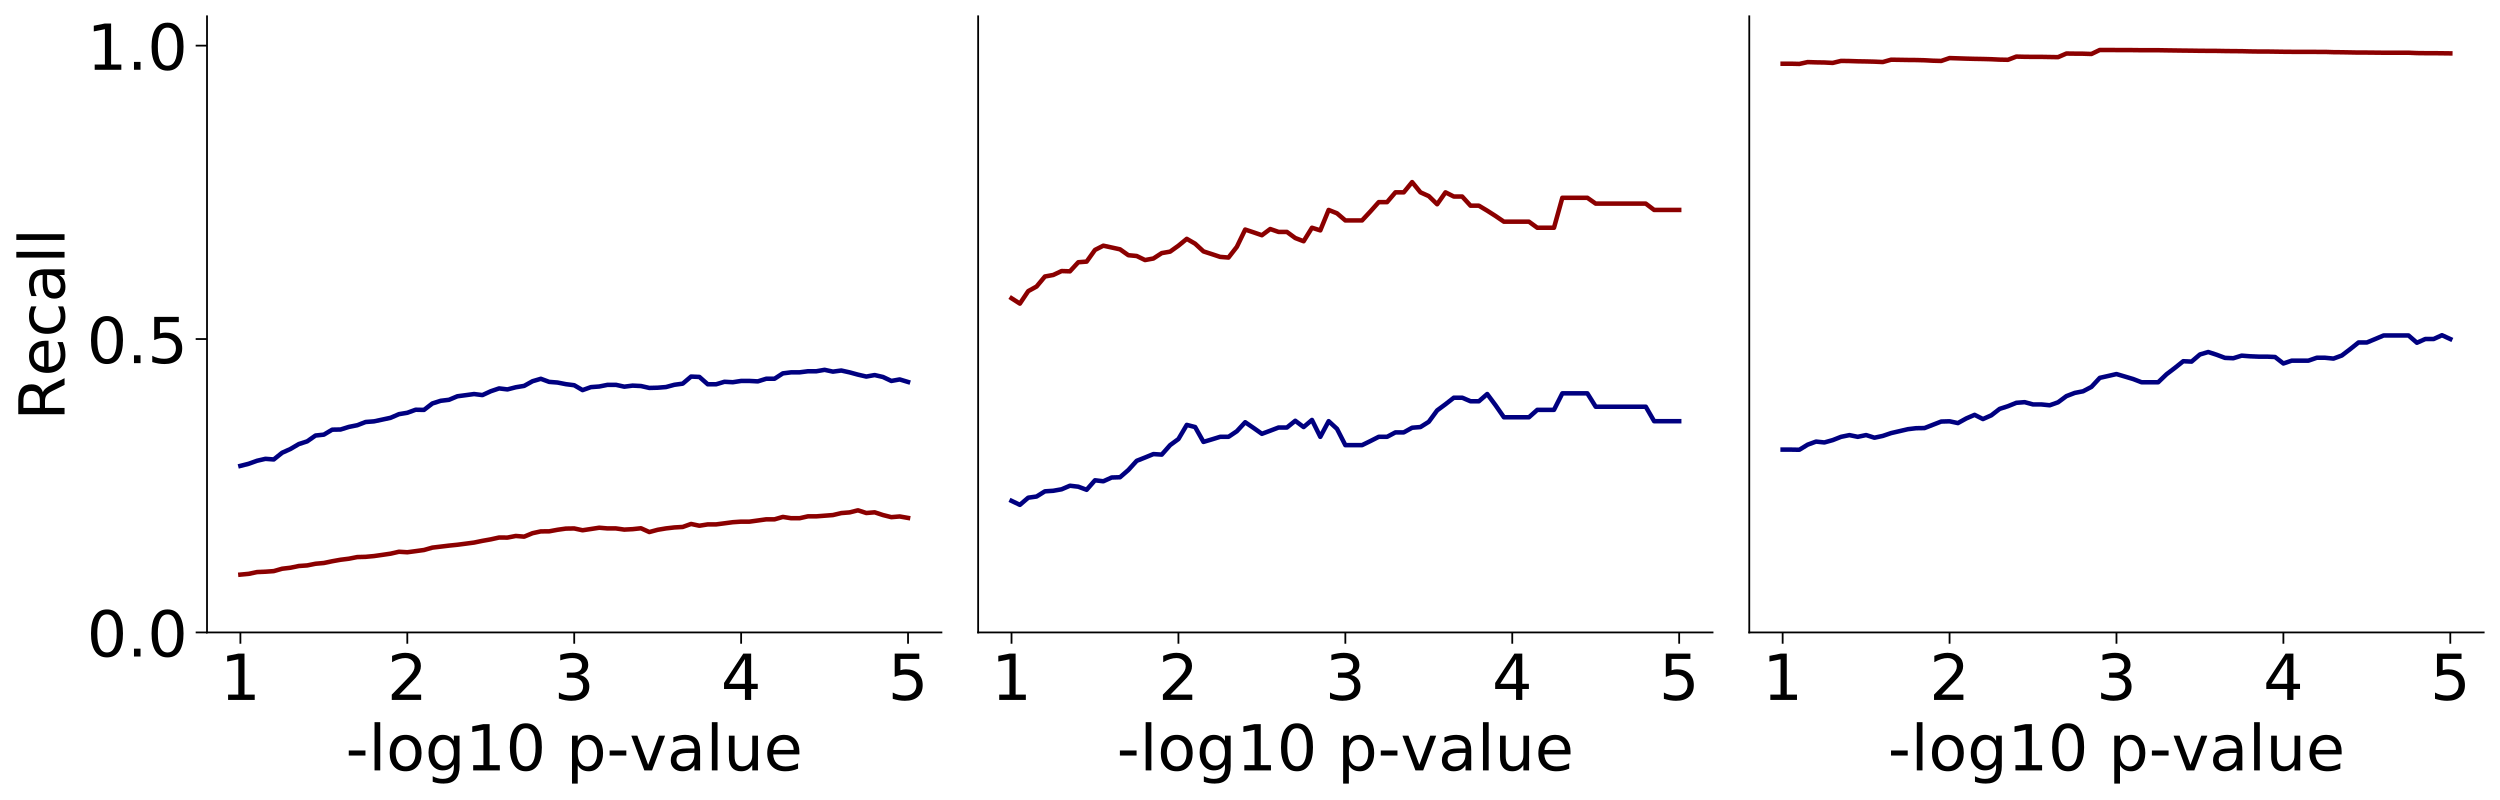 <?xml version="1.0" encoding="utf-8" standalone="no"?>
<!DOCTYPE svg PUBLIC "-//W3C//DTD SVG 1.1//EN"
  "http://www.w3.org/Graphics/SVG/1.1/DTD/svg11.dtd">
<!-- Created with matplotlib (https://matplotlib.org/) -->
<svg height="352.897pt" version="1.1" viewBox="0 0 1102.928 352.897" width="1102.928pt" xmlns="http://www.w3.org/2000/svg" xmlns:xlink="http://www.w3.org/1999/xlink">
 <defs>
  <style type="text/css">
*{stroke-linecap:butt;stroke-linejoin:round;}
  </style>
 </defs>
 <g id="figure_1">
  <g id="patch_1">
   <path d="M 0 352.897 
L 1102.928 352.897 
L 1102.928 0 
L 0 0 
z
" style="fill:none;"/>
  </g>
  <g id="axes_1">
   <g id="patch_2">
    <path d="M 91.328 279 
L 415.327 279 
L 415.327 7.2 
L 91.328 7.2 
z
" style="fill:none;"/>
   </g>
   <g id="matplotlib.axis_1">
    <g id="xtick_1">
     <g id="line2d_1">
      <defs>
       <path d="M 0 0 
L 0 5 
" id="mce02a18336" style="stroke:#000000;stroke-width:0.8;"/>
      </defs>
      <g>
       <use style="stroke:#000000;stroke-width:0.8;" x="106.055" xlink:href="#mce02a18336" y="279"/>
      </g>
     </g>
     <g id="text_1">
      <!-- 1 -->
      <defs>
       <path d="M 12.406 8.297 
L 28.516 8.297 
L 28.516 63.922 
L 10.984 60.406 
L 10.984 69.391 
L 28.422 72.906 
L 38.281 72.906 
L 38.281 8.297 
L 54.391 8.297 
L 54.391 0 
L 12.406 0 
z
" id="DejaVuSans-49"/>
      </defs>
      <g transform="translate(97.147 308.776)scale(0.28 -0.28)">
       <use xlink:href="#DejaVuSans-49"/>
      </g>
     </g>
    </g>
    <g id="xtick_2">
     <g id="line2d_2">
      <g>
       <use style="stroke:#000000;stroke-width:0.8;" x="179.691" xlink:href="#mce02a18336" y="279"/>
      </g>
     </g>
     <g id="text_2">
      <!-- 2 -->
      <defs>
       <path d="M 19.188 8.297 
L 53.609 8.297 
L 53.609 0 
L 7.328 0 
L 7.328 8.297 
Q 12.938 14.109 22.625 23.891 
Q 32.328 33.688 34.812 36.531 
Q 39.547 41.844 41.422 45.531 
Q 43.312 49.219 43.312 52.781 
Q 43.312 58.594 39.234 62.25 
Q 35.156 65.922 28.609 65.922 
Q 23.969 65.922 18.812 64.312 
Q 13.672 62.703 7.812 59.422 
L 7.812 69.391 
Q 13.766 71.781 18.938 73 
Q 24.125 74.219 28.422 74.219 
Q 39.75 74.219 46.484 68.547 
Q 53.219 62.891 53.219 53.422 
Q 53.219 48.922 51.531 44.891 
Q 49.859 40.875 45.406 35.406 
Q 44.188 33.984 37.641 27.219 
Q 31.109 20.453 19.188 8.297 
z
" id="DejaVuSans-50"/>
      </defs>
      <g transform="translate(170.784 308.776)scale(0.28 -0.28)">
       <use xlink:href="#DejaVuSans-50"/>
      </g>
     </g>
    </g>
    <g id="xtick_3">
     <g id="line2d_3">
      <g>
       <use style="stroke:#000000;stroke-width:0.8;" x="253.327" xlink:href="#mce02a18336" y="279"/>
      </g>
     </g>
     <g id="text_3">
      <!-- 3 -->
      <defs>
       <path d="M 40.578 39.312 
Q 47.656 37.797 51.625 33 
Q 55.609 28.219 55.609 21.188 
Q 55.609 10.406 48.188 4.484 
Q 40.766 -1.422 27.094 -1.422 
Q 22.516 -1.422 17.656 -0.516 
Q 12.797 0.391 7.625 2.203 
L 7.625 11.719 
Q 11.719 9.328 16.594 8.109 
Q 21.484 6.891 26.812 6.891 
Q 36.078 6.891 40.938 10.547 
Q 45.797 14.203 45.797 21.188 
Q 45.797 27.641 41.281 31.266 
Q 36.766 34.906 28.719 34.906 
L 20.219 34.906 
L 20.219 43.016 
L 29.109 43.016 
Q 36.375 43.016 40.234 45.922 
Q 44.094 48.828 44.094 54.297 
Q 44.094 59.906 40.109 62.906 
Q 36.141 65.922 28.719 65.922 
Q 24.656 65.922 20.016 65.031 
Q 15.375 64.156 9.812 62.312 
L 9.812 71.094 
Q 15.438 72.656 20.344 73.438 
Q 25.25 74.219 29.594 74.219 
Q 40.828 74.219 47.359 69.109 
Q 53.906 64.016 53.906 55.328 
Q 53.906 49.266 50.438 45.094 
Q 46.969 40.922 40.578 39.312 
z
" id="DejaVuSans-51"/>
      </defs>
      <g transform="translate(244.42 308.776)scale(0.28 -0.28)">
       <use xlink:href="#DejaVuSans-51"/>
      </g>
     </g>
    </g>
    <g id="xtick_4">
     <g id="line2d_4">
      <g>
       <use style="stroke:#000000;stroke-width:0.8;" x="326.964" xlink:href="#mce02a18336" y="279"/>
      </g>
     </g>
     <g id="text_4">
      <!-- 4 -->
      <defs>
       <path d="M 37.797 64.312 
L 12.891 25.391 
L 37.797 25.391 
z
M 35.203 72.906 
L 47.609 72.906 
L 47.609 25.391 
L 58.016 25.391 
L 58.016 17.188 
L 47.609 17.188 
L 47.609 0 
L 37.797 0 
L 37.797 17.188 
L 4.891 17.188 
L 4.891 26.703 
z
" id="DejaVuSans-52"/>
      </defs>
      <g transform="translate(318.056 308.776)scale(0.28 -0.28)">
       <use xlink:href="#DejaVuSans-52"/>
      </g>
     </g>
    </g>
    <g id="xtick_5">
     <g id="line2d_5">
      <g>
       <use style="stroke:#000000;stroke-width:0.8;" x="400.6" xlink:href="#mce02a18336" y="279"/>
      </g>
     </g>
     <g id="text_5">
      <!-- 5 -->
      <defs>
       <path d="M 10.797 72.906 
L 49.516 72.906 
L 49.516 64.594 
L 19.828 64.594 
L 19.828 46.734 
Q 21.969 47.469 24.109 47.828 
Q 26.266 48.188 28.422 48.188 
Q 40.625 48.188 47.75 41.5 
Q 54.891 34.812 54.891 23.391 
Q 54.891 11.625 47.562 5.094 
Q 40.234 -1.422 26.906 -1.422 
Q 22.312 -1.422 17.547 -0.641 
Q 12.797 0.141 7.719 1.703 
L 7.719 11.625 
Q 12.109 9.234 16.797 8.062 
Q 21.484 6.891 26.703 6.891 
Q 35.156 6.891 40.078 11.328 
Q 45.016 15.766 45.016 23.391 
Q 45.016 31 40.078 35.438 
Q 35.156 39.891 26.703 39.891 
Q 22.75 39.891 18.812 39.016 
Q 14.891 38.141 10.797 36.281 
z
" id="DejaVuSans-53"/>
      </defs>
      <g transform="translate(391.693 308.776)scale(0.28 -0.28)">
       <use xlink:href="#DejaVuSans-53"/>
      </g>
     </g>
    </g>
    <g id="text_6">
     <!-- -log10 p-value -->
     <defs>
      <path d="M 4.891 31.391 
L 31.203 31.391 
L 31.203 23.391 
L 4.891 23.391 
z
" id="DejaVuSans-45"/>
      <path d="M 9.422 75.984 
L 18.406 75.984 
L 18.406 0 
L 9.422 0 
z
" id="DejaVuSans-108"/>
      <path d="M 30.609 48.391 
Q 23.391 48.391 19.188 42.75 
Q 14.984 37.109 14.984 27.297 
Q 14.984 17.484 19.156 11.844 
Q 23.344 6.203 30.609 6.203 
Q 37.797 6.203 41.984 11.859 
Q 46.188 17.531 46.188 27.297 
Q 46.188 37.016 41.984 42.703 
Q 37.797 48.391 30.609 48.391 
z
M 30.609 56 
Q 42.328 56 49.016 48.375 
Q 55.719 40.766 55.719 27.297 
Q 55.719 13.875 49.016 6.219 
Q 42.328 -1.422 30.609 -1.422 
Q 18.844 -1.422 12.172 6.219 
Q 5.516 13.875 5.516 27.297 
Q 5.516 40.766 12.172 48.375 
Q 18.844 56 30.609 56 
z
" id="DejaVuSans-111"/>
      <path d="M 45.406 27.984 
Q 45.406 37.75 41.375 43.109 
Q 37.359 48.484 30.078 48.484 
Q 22.859 48.484 18.828 43.109 
Q 14.797 37.75 14.797 27.984 
Q 14.797 18.266 18.828 12.891 
Q 22.859 7.516 30.078 7.516 
Q 37.359 7.516 41.375 12.891 
Q 45.406 18.266 45.406 27.984 
z
M 54.391 6.781 
Q 54.391 -7.172 48.188 -13.984 
Q 42 -20.797 29.203 -20.797 
Q 24.469 -20.797 20.266 -20.094 
Q 16.062 -19.391 12.109 -17.922 
L 12.109 -9.188 
Q 16.062 -11.328 19.922 -12.344 
Q 23.781 -13.375 27.781 -13.375 
Q 36.625 -13.375 41.016 -8.766 
Q 45.406 -4.156 45.406 5.172 
L 45.406 9.625 
Q 42.625 4.781 38.281 2.391 
Q 33.938 0 27.875 0 
Q 17.828 0 11.672 7.656 
Q 5.516 15.328 5.516 27.984 
Q 5.516 40.672 11.672 48.328 
Q 17.828 56 27.875 56 
Q 33.938 56 38.281 53.609 
Q 42.625 51.219 45.406 46.391 
L 45.406 54.688 
L 54.391 54.688 
z
" id="DejaVuSans-103"/>
      <path d="M 31.781 66.406 
Q 24.172 66.406 20.328 58.906 
Q 16.5 51.422 16.5 36.375 
Q 16.5 21.391 20.328 13.891 
Q 24.172 6.391 31.781 6.391 
Q 39.453 6.391 43.281 13.891 
Q 47.125 21.391 47.125 36.375 
Q 47.125 51.422 43.281 58.906 
Q 39.453 66.406 31.781 66.406 
z
M 31.781 74.219 
Q 44.047 74.219 50.516 64.516 
Q 56.984 54.828 56.984 36.375 
Q 56.984 17.969 50.516 8.266 
Q 44.047 -1.422 31.781 -1.422 
Q 19.531 -1.422 13.062 8.266 
Q 6.594 17.969 6.594 36.375 
Q 6.594 54.828 13.062 64.516 
Q 19.531 74.219 31.781 74.219 
z
" id="DejaVuSans-48"/>
      <path id="DejaVuSans-32"/>
      <path d="M 18.109 8.203 
L 18.109 -20.797 
L 9.078 -20.797 
L 9.078 54.688 
L 18.109 54.688 
L 18.109 46.391 
Q 20.953 51.266 25.266 53.625 
Q 29.594 56 35.594 56 
Q 45.562 56 51.781 48.094 
Q 58.016 40.188 58.016 27.297 
Q 58.016 14.406 51.781 6.484 
Q 45.562 -1.422 35.594 -1.422 
Q 29.594 -1.422 25.266 0.953 
Q 20.953 3.328 18.109 8.203 
z
M 48.688 27.297 
Q 48.688 37.203 44.609 42.844 
Q 40.531 48.484 33.406 48.484 
Q 26.266 48.484 22.188 42.844 
Q 18.109 37.203 18.109 27.297 
Q 18.109 17.391 22.188 11.75 
Q 26.266 6.109 33.406 6.109 
Q 40.531 6.109 44.609 11.75 
Q 48.688 17.391 48.688 27.297 
z
" id="DejaVuSans-112"/>
      <path d="M 2.984 54.688 
L 12.5 54.688 
L 29.594 8.797 
L 46.688 54.688 
L 56.203 54.688 
L 35.688 0 
L 23.484 0 
z
" id="DejaVuSans-118"/>
      <path d="M 34.281 27.484 
Q 23.391 27.484 19.188 25 
Q 14.984 22.516 14.984 16.5 
Q 14.984 11.719 18.141 8.906 
Q 21.297 6.109 26.703 6.109 
Q 34.188 6.109 38.703 11.406 
Q 43.219 16.703 43.219 25.484 
L 43.219 27.484 
z
M 52.203 31.203 
L 52.203 0 
L 43.219 0 
L 43.219 8.297 
Q 40.141 3.328 35.547 0.953 
Q 30.953 -1.422 24.312 -1.422 
Q 15.922 -1.422 10.953 3.297 
Q 6 8.016 6 15.922 
Q 6 25.141 12.172 29.828 
Q 18.359 34.516 30.609 34.516 
L 43.219 34.516 
L 43.219 35.406 
Q 43.219 41.609 39.141 45 
Q 35.062 48.391 27.688 48.391 
Q 23 48.391 18.547 47.266 
Q 14.109 46.141 10.016 43.891 
L 10.016 52.203 
Q 14.938 54.109 19.578 55.047 
Q 24.219 56 28.609 56 
Q 40.484 56 46.344 49.844 
Q 52.203 43.703 52.203 31.203 
z
" id="DejaVuSans-97"/>
      <path d="M 8.5 21.578 
L 8.5 54.688 
L 17.484 54.688 
L 17.484 21.922 
Q 17.484 14.156 20.5 10.266 
Q 23.531 6.391 29.594 6.391 
Q 36.859 6.391 41.078 11.031 
Q 45.312 15.672 45.312 23.688 
L 45.312 54.688 
L 54.297 54.688 
L 54.297 0 
L 45.312 0 
L 45.312 8.406 
Q 42.047 3.422 37.719 1 
Q 33.406 -1.422 27.688 -1.422 
Q 18.266 -1.422 13.375 4.438 
Q 8.5 10.297 8.5 21.578 
z
M 31.109 56 
z
" id="DejaVuSans-117"/>
      <path d="M 56.203 29.594 
L 56.203 25.203 
L 14.891 25.203 
Q 15.484 15.922 20.484 11.062 
Q 25.484 6.203 34.422 6.203 
Q 39.594 6.203 44.453 7.469 
Q 49.312 8.734 54.109 11.281 
L 54.109 2.781 
Q 49.266 0.734 44.188 -0.344 
Q 39.109 -1.422 33.891 -1.422 
Q 20.797 -1.422 13.156 6.188 
Q 5.516 13.812 5.516 26.812 
Q 5.516 40.234 12.766 48.109 
Q 20.016 56 32.328 56 
Q 43.359 56 49.781 48.891 
Q 56.203 41.797 56.203 29.594 
z
M 47.219 32.234 
Q 47.125 39.594 43.094 43.984 
Q 39.062 48.391 32.422 48.391 
Q 24.906 48.391 20.391 44.141 
Q 15.875 39.891 15.188 32.172 
z
" id="DejaVuSans-101"/>
     </defs>
     <g transform="translate(152.493 339.874)scale(0.28 -0.28)">
      <use xlink:href="#DejaVuSans-45"/>
      <use x="36.084" xlink:href="#DejaVuSans-108"/>
      <use x="63.867" xlink:href="#DejaVuSans-111"/>
      <use x="125.049" xlink:href="#DejaVuSans-103"/>
      <use x="188.525" xlink:href="#DejaVuSans-49"/>
      <use x="252.148" xlink:href="#DejaVuSans-48"/>
      <use x="315.771" xlink:href="#DejaVuSans-32"/>
      <use x="347.559" xlink:href="#DejaVuSans-112"/>
      <use x="411.035" xlink:href="#DejaVuSans-45"/>
      <use x="447.088" xlink:href="#DejaVuSans-118"/>
      <use x="506.268" xlink:href="#DejaVuSans-97"/>
      <use x="567.547" xlink:href="#DejaVuSans-108"/>
      <use x="595.33" xlink:href="#DejaVuSans-117"/>
      <use x="658.709" xlink:href="#DejaVuSans-101"/>
     </g>
    </g>
   </g>
   <g id="matplotlib.axis_2">
    <g id="ytick_1">
     <g id="line2d_6">
      <defs>
       <path d="M 0 0 
L -5 0 
" id="m90c0a18fcd" style="stroke:#000000;stroke-width:0.8;"/>
      </defs>
      <g>
       <use style="stroke:#000000;stroke-width:0.8;" x="91.328" xlink:href="#m90c0a18fcd" y="279"/>
      </g>
     </g>
     <g id="text_7">
      <!-- 0.0 -->
      <defs>
       <path d="M 10.688 12.406 
L 21 12.406 
L 21 0 
L 10.688 0 
z
" id="DejaVuSans-46"/>
      </defs>
      <g transform="translate(38.299 289.638)scale(0.28 -0.28)">
       <use xlink:href="#DejaVuSans-48"/>
       <use x="63.623" xlink:href="#DejaVuSans-46"/>
       <use x="95.41" xlink:href="#DejaVuSans-48"/>
      </g>
     </g>
    </g>
    <g id="ytick_2">
     <g id="line2d_7">
      <g>
       <use style="stroke:#000000;stroke-width:0.8;" x="91.328" xlink:href="#m90c0a18fcd" y="149.571"/>
      </g>
     </g>
     <g id="text_8">
      <!-- 0.5 -->
      <g transform="translate(38.299 160.209)scale(0.28 -0.28)">
       <use xlink:href="#DejaVuSans-48"/>
       <use x="63.623" xlink:href="#DejaVuSans-46"/>
       <use x="95.41" xlink:href="#DejaVuSans-53"/>
      </g>
     </g>
    </g>
    <g id="ytick_3">
     <g id="line2d_8">
      <g>
       <use style="stroke:#000000;stroke-width:0.8;" x="91.328" xlink:href="#m90c0a18fcd" y="20.143"/>
      </g>
     </g>
     <g id="text_9">
      <!-- 1.0 -->
      <g transform="translate(38.299 30.781)scale(0.28 -0.28)">
       <use xlink:href="#DejaVuSans-49"/>
       <use x="63.623" xlink:href="#DejaVuSans-46"/>
       <use x="95.41" xlink:href="#DejaVuSans-48"/>
      </g>
     </g>
    </g>
    <g id="text_10">
     <!-- Recall -->
     <defs>
      <path d="M 44.391 34.188 
Q 47.562 33.109 50.562 29.594 
Q 53.562 26.078 56.594 19.922 
L 66.609 0 
L 56 0 
L 46.688 18.703 
Q 43.062 26.031 39.672 28.422 
Q 36.281 30.812 30.422 30.812 
L 19.672 30.812 
L 19.672 0 
L 9.812 0 
L 9.812 72.906 
L 32.078 72.906 
Q 44.578 72.906 50.734 67.672 
Q 56.891 62.453 56.891 51.906 
Q 56.891 45.016 53.688 40.469 
Q 50.484 35.938 44.391 34.188 
z
M 19.672 64.797 
L 19.672 38.922 
L 32.078 38.922 
Q 39.203 38.922 42.844 42.219 
Q 46.484 45.516 46.484 51.906 
Q 46.484 58.297 42.844 61.547 
Q 39.203 64.797 32.078 64.797 
z
" id="DejaVuSans-82"/>
      <path d="M 48.781 52.594 
L 48.781 44.188 
Q 44.969 46.297 41.141 47.344 
Q 37.312 48.391 33.406 48.391 
Q 24.656 48.391 19.812 42.844 
Q 14.984 37.312 14.984 27.297 
Q 14.984 17.281 19.812 11.734 
Q 24.656 6.203 33.406 6.203 
Q 37.312 6.203 41.141 7.25 
Q 44.969 8.297 48.781 10.406 
L 48.781 2.094 
Q 45.016 0.344 40.984 -0.531 
Q 36.969 -1.422 32.422 -1.422 
Q 20.062 -1.422 12.781 6.344 
Q 5.516 14.109 5.516 27.297 
Q 5.516 40.672 12.859 48.328 
Q 20.219 56 33.016 56 
Q 37.156 56 41.109 55.141 
Q 45.062 54.297 48.781 52.594 
z
" id="DejaVuSans-99"/>
     </defs>
     <g transform="translate(28.476 185.489)rotate(-90)scale(0.28 -0.28)">
      <use xlink:href="#DejaVuSans-82"/>
      <use x="69.42" xlink:href="#DejaVuSans-101"/>
      <use x="130.943" xlink:href="#DejaVuSans-99"/>
      <use x="185.924" xlink:href="#DejaVuSans-97"/>
      <use x="247.203" xlink:href="#DejaVuSans-108"/>
      <use x="274.986" xlink:href="#DejaVuSans-108"/>
     </g>
    </g>
   </g>
   <g id="line2d_9">
    <path clip-path="url(#pf2e82449cc)" d="M 106.055 253.503 
L 109.737 253.159 
L 113.418 252.38 
L 117.1 252.222 
L 120.782 251.955 
L 124.464 250.907 
L 128.146 250.469 
L 131.827 249.705 
L 135.509 249.448 
L 139.191 248.714 
L 142.873 248.376 
L 146.555 247.605 
L 150.237 246.945 
L 153.918 246.487 
L 157.6 245.764 
L 161.282 245.662 
L 164.964 245.322 
L 168.646 244.799 
L 172.327 244.259 
L 176.009 243.416 
L 179.691 243.637 
L 183.373 243.147 
L 187.055 242.644 
L 190.737 241.593 
L 194.418 241.155 
L 198.1 240.708 
L 201.782 240.329 
L 205.464 239.852 
L 209.146 239.363 
L 212.827 238.605 
L 216.509 237.951 
L 220.191 237.139 
L 223.873 237.165 
L 227.555 236.448 
L 231.237 236.756 
L 234.918 235.236 
L 238.6 234.435 
L 242.282 234.403 
L 245.964 233.725 
L 249.646 233.202 
L 253.327 233.139 
L 257.009 233.936 
L 260.691 233.382 
L 264.373 232.814 
L 268.055 233.127 
L 271.737 233.127 
L 275.418 233.645 
L 279.1 233.45 
L 282.782 233.056 
L 286.464 234.722 
L 290.146 233.729 
L 293.827 233.112 
L 297.509 232.691 
L 301.191 232.477 
L 304.873 231.154 
L 308.555 231.935 
L 312.237 231.35 
L 315.918 231.35 
L 319.6 230.871 
L 323.282 230.382 
L 326.964 230.134 
L 330.646 230.134 
L 334.327 229.63 
L 338.009 229.116 
L 341.691 229.116 
L 345.373 228.055 
L 349.055 228.628 
L 352.737 228.628 
L 356.418 227.797 
L 360.1 227.797 
L 363.782 227.515 
L 367.464 227.229 
L 371.146 226.351 
L 374.827 226.052 
L 378.509 225.134 
L 382.191 226.326 
L 385.873 226.018 
L 389.555 227.229 
L 393.237 228.153 
L 396.918 227.849 
L 400.6 228.491 
" style="fill:none;stroke:#8b0000;stroke-linecap:square;stroke-width:2;"/>
   </g>
   <g id="line2d_10">
    <path clip-path="url(#pf2e82449cc)" d="M 106.055 205.535 
L 109.737 204.595 
L 113.418 203.271 
L 117.1 202.423 
L 120.782 202.695 
L 124.464 199.738 
L 128.146 198.075 
L 131.827 195.91 
L 135.509 194.721 
L 139.191 192.143 
L 142.873 191.751 
L 146.555 189.555 
L 150.237 189.489 
L 153.918 188.337 
L 157.6 187.601 
L 161.282 186.177 
L 164.964 185.891 
L 168.646 185.114 
L 172.327 184.313 
L 176.009 182.714 
L 179.691 182.105 
L 183.373 180.763 
L 187.055 180.838 
L 190.737 178.001 
L 194.418 176.82 
L 198.1 176.376 
L 201.782 174.826 
L 205.464 174.339 
L 209.146 173.839 
L 212.827 174.303 
L 216.509 172.609 
L 220.191 171.356 
L 223.873 171.797 
L 227.555 170.847 
L 231.237 170.244 
L 234.918 168.194 
L 238.6 167.113 
L 242.282 168.477 
L 245.964 168.764 
L 249.646 169.484 
L 253.327 169.954 
L 257.009 172.104 
L 260.691 170.789 
L 264.373 170.516 
L 268.055 169.778 
L 271.737 169.778 
L 275.418 170.59 
L 279.1 170.124 
L 282.782 170.302 
L 286.464 171.143 
L 290.146 171.046 
L 293.827 170.751 
L 297.509 169.758 
L 301.191 169.254 
L 304.873 166.133 
L 308.555 166.292 
L 312.237 169.533 
L 315.918 169.533 
L 319.6 168.433 
L 323.282 168.624 
L 326.964 168.061 
L 330.646 168.061 
L 334.327 168.252 
L 338.009 167.098 
L 341.691 167.098 
L 345.373 164.717 
L 349.055 164.263 
L 352.737 164.263 
L 356.418 163.794 
L 360.1 163.794 
L 363.782 163.158 
L 367.464 163.952 
L 371.146 163.465 
L 374.827 164.279 
L 378.509 165.282 
L 382.191 166.126 
L 385.873 165.466 
L 389.555 166.321 
L 393.237 168.061 
L 396.918 167.397 
L 400.6 168.512 
" style="fill:none;stroke:#000080;stroke-linecap:square;stroke-width:2;"/>
   </g>
   <g id="patch_3">
    <path d="M 91.328 279 
L 91.328 7.2 
" style="fill:none;stroke:#000000;stroke-linecap:square;stroke-linejoin:miter;stroke-width:0.8;"/>
   </g>
   <g id="patch_4">
    <path d="M 91.328 279 
L 415.327 279 
" style="fill:none;stroke:#000000;stroke-linecap:square;stroke-linejoin:miter;stroke-width:0.8;"/>
   </g>
  </g>
  <g id="axes_2">
   <g id="patch_5">
    <path d="M 431.527 279 
L 755.528 279 
L 755.528 7.2 
L 431.527 7.2 
z
" style="fill:none;"/>
   </g>
   <g id="matplotlib.axis_3">
    <g id="xtick_6">
     <g id="line2d_11">
      <g>
       <use style="stroke:#000000;stroke-width:0.8;" x="446.255" xlink:href="#mce02a18336" y="279"/>
      </g>
     </g>
     <g id="text_11">
      <!-- 1 -->
      <g transform="translate(437.347 308.776)scale(0.28 -0.28)">
       <use xlink:href="#DejaVuSans-49"/>
      </g>
     </g>
    </g>
    <g id="xtick_7">
     <g id="line2d_12">
      <g>
       <use style="stroke:#000000;stroke-width:0.8;" x="519.891" xlink:href="#mce02a18336" y="279"/>
      </g>
     </g>
     <g id="text_12">
      <!-- 2 -->
      <g transform="translate(510.984 308.776)scale(0.28 -0.28)">
       <use xlink:href="#DejaVuSans-50"/>
      </g>
     </g>
    </g>
    <g id="xtick_8">
     <g id="line2d_13">
      <g>
       <use style="stroke:#000000;stroke-width:0.8;" x="593.528" xlink:href="#mce02a18336" y="279"/>
      </g>
     </g>
     <g id="text_13">
      <!-- 3 -->
      <g transform="translate(584.62 308.776)scale(0.28 -0.28)">
       <use xlink:href="#DejaVuSans-51"/>
      </g>
     </g>
    </g>
    <g id="xtick_9">
     <g id="line2d_14">
      <g>
       <use style="stroke:#000000;stroke-width:0.8;" x="667.164" xlink:href="#mce02a18336" y="279"/>
      </g>
     </g>
     <g id="text_14">
      <!-- 4 -->
      <g transform="translate(658.256 308.776)scale(0.28 -0.28)">
       <use xlink:href="#DejaVuSans-52"/>
      </g>
     </g>
    </g>
    <g id="xtick_10">
     <g id="line2d_15">
      <g>
       <use style="stroke:#000000;stroke-width:0.8;" x="740.8" xlink:href="#mce02a18336" y="279"/>
      </g>
     </g>
     <g id="text_15">
      <!-- 5 -->
      <g transform="translate(731.893 308.776)scale(0.28 -0.28)">
       <use xlink:href="#DejaVuSans-53"/>
      </g>
     </g>
    </g>
    <g id="text_16">
     <!-- -log10 p-value -->
     <g transform="translate(492.692 339.874)scale(0.28 -0.28)">
      <use xlink:href="#DejaVuSans-45"/>
      <use x="36.084" xlink:href="#DejaVuSans-108"/>
      <use x="63.867" xlink:href="#DejaVuSans-111"/>
      <use x="125.049" xlink:href="#DejaVuSans-103"/>
      <use x="188.525" xlink:href="#DejaVuSans-49"/>
      <use x="252.148" xlink:href="#DejaVuSans-48"/>
      <use x="315.771" xlink:href="#DejaVuSans-32"/>
      <use x="347.559" xlink:href="#DejaVuSans-112"/>
      <use x="411.035" xlink:href="#DejaVuSans-45"/>
      <use x="447.088" xlink:href="#DejaVuSans-118"/>
      <use x="506.268" xlink:href="#DejaVuSans-97"/>
      <use x="567.547" xlink:href="#DejaVuSans-108"/>
      <use x="595.33" xlink:href="#DejaVuSans-117"/>
      <use x="658.709" xlink:href="#DejaVuSans-101"/>
     </g>
    </g>
   </g>
   <g id="matplotlib.axis_4">
    <g id="ytick_4"/>
    <g id="ytick_5"/>
    <g id="ytick_6"/>
   </g>
   <g id="line2d_16">
    <path clip-path="url(#p86fa59f1a4)" d="M 446.255 131.579 
L 449.937 133.94 
L 453.618 128.44 
L 457.3 126.411 
L 460.982 121.988 
L 464.664 121.305 
L 468.346 119.582 
L 472.027 119.703 
L 475.709 115.694 
L 479.391 115.417 
L 483.073 110.263 
L 486.755 108.39 
L 490.437 109.19 
L 494.118 109.994 
L 497.8 112.592 
L 501.482 112.941 
L 505.164 114.725 
L 508.846 114.042 
L 512.528 111.658 
L 516.209 111.018 
L 519.891 108.39 
L 523.573 105.376 
L 527.255 107.507 
L 530.937 110.911 
L 534.618 112.105 
L 538.3 113.331 
L 541.982 113.619 
L 545.664 108.894 
L 549.346 101.277 
L 553.028 102.506 
L 556.709 103.774 
L 560.391 101.036 
L 564.073 102.32 
L 567.755 102.32 
L 571.437 105.014 
L 575.118 106.429 
L 578.8 100.478 
L 582.482 101.635 
L 586.164 92.623 
L 589.846 94.102 
L 593.528 97.249 
L 597.209 97.249 
L 600.891 97.249 
L 604.573 93.298 
L 608.255 89.171 
L 611.937 89.171 
L 615.618 84.857 
L 619.3 84.857 
L 622.982 80.342 
L 626.664 84.857 
L 630.346 86.516 
L 634.028 90.104 
L 637.709 84.857 
L 641.391 86.706 
L 645.073 86.706 
L 648.755 90.74 
L 652.437 90.74 
L 656.118 92.946 
L 659.8 95.295 
L 663.482 97.8 
L 667.164 97.8 
L 670.846 97.8 
L 674.528 97.8 
L 678.209 100.478 
L 681.891 100.478 
L 685.573 100.478 
L 689.255 87.254 
L 692.937 87.254 
L 696.618 87.254 
L 700.3 87.254 
L 703.982 89.835 
L 707.664 89.835 
L 711.346 89.835 
L 715.028 89.835 
L 718.709 89.835 
L 722.391 89.835 
L 726.073 89.835 
L 729.755 92.623 
L 733.437 92.623 
L 737.118 92.623 
L 740.8 92.623 
" style="fill:none;stroke:#8b0000;stroke-linecap:square;stroke-width:2;"/>
   </g>
   <g id="line2d_17">
    <path clip-path="url(#p86fa59f1a4)" d="M 446.255 220.96 
L 449.937 222.727 
L 453.618 219.569 
L 457.3 219.054 
L 460.982 216.761 
L 464.664 216.517 
L 468.346 215.864 
L 472.027 214.286 
L 475.709 214.72 
L 479.391 216.083 
L 483.073 211.889 
L 486.755 212.325 
L 490.437 210.662 
L 494.118 210.542 
L 497.8 207.352 
L 501.482 203.296 
L 505.164 201.841 
L 508.846 200.328 
L 512.528 200.558 
L 516.209 196.386 
L 519.891 193.695 
L 523.573 187.453 
L 527.255 188.4 
L 530.937 194.955 
L 534.618 193.85 
L 538.3 192.714 
L 541.982 192.714 
L 545.664 190.249 
L 549.346 186.275 
L 553.028 188.792 
L 556.709 191.387 
L 560.391 190.018 
L 564.073 188.605 
L 567.755 188.605 
L 571.437 185.642 
L 575.118 188.4 
L 578.8 185.276 
L 582.482 192.714 
L 586.164 185.811 
L 589.846 189.192 
L 593.528 196.386 
L 597.209 196.386 
L 600.891 196.386 
L 604.573 194.59 
L 608.255 192.714 
L 611.937 192.714 
L 615.618 190.753 
L 619.3 190.753 
L 622.982 188.701 
L 626.664 188.4 
L 630.346 186.077 
L 634.028 181.054 
L 637.709 178.333 
L 641.391 175.457 
L 645.073 175.457 
L 648.755 177.026 
L 652.437 177.026 
L 656.118 173.839 
L 659.8 178.797 
L 663.482 184.086 
L 667.164 184.086 
L 670.846 184.086 
L 674.528 184.086 
L 678.209 180.813 
L 681.891 180.813 
L 685.573 180.813 
L 689.255 173.54 
L 692.937 173.54 
L 696.618 173.54 
L 700.3 173.54 
L 703.982 179.44 
L 707.664 179.44 
L 711.346 179.44 
L 715.028 179.44 
L 718.709 179.44 
L 722.391 179.44 
L 726.073 179.44 
L 729.755 185.811 
L 733.437 185.811 
L 737.118 185.811 
L 740.8 185.811 
" style="fill:none;stroke:#000080;stroke-linecap:square;stroke-width:2;"/>
   </g>
   <g id="patch_6">
    <path d="M 431.527 279 
L 431.527 7.2 
" style="fill:none;stroke:#000000;stroke-linecap:square;stroke-linejoin:miter;stroke-width:0.8;"/>
   </g>
   <g id="patch_7">
    <path d="M 431.527 279 
L 755.528 279 
" style="fill:none;stroke:#000000;stroke-linecap:square;stroke-linejoin:miter;stroke-width:0.8;"/>
   </g>
  </g>
  <g id="axes_3">
   <g id="patch_8">
    <path d="M 771.727 279 
L 1095.727 279 
L 1095.727 7.2 
L 771.727 7.2 
z
" style="fill:none;"/>
   </g>
   <g id="matplotlib.axis_5">
    <g id="xtick_11">
     <g id="line2d_18">
      <g>
       <use style="stroke:#000000;stroke-width:0.8;" x="786.455" xlink:href="#mce02a18336" y="279"/>
      </g>
     </g>
     <g id="text_17">
      <!-- 1 -->
      <g transform="translate(777.547 308.776)scale(0.28 -0.28)">
       <use xlink:href="#DejaVuSans-49"/>
      </g>
     </g>
    </g>
    <g id="xtick_12">
     <g id="line2d_19">
      <g>
       <use style="stroke:#000000;stroke-width:0.8;" x="860.091" xlink:href="#mce02a18336" y="279"/>
      </g>
     </g>
     <g id="text_18">
      <!-- 2 -->
      <g transform="translate(851.184 308.776)scale(0.28 -0.28)">
       <use xlink:href="#DejaVuSans-50"/>
      </g>
     </g>
    </g>
    <g id="xtick_13">
     <g id="line2d_20">
      <g>
       <use style="stroke:#000000;stroke-width:0.8;" x="933.727" xlink:href="#mce02a18336" y="279"/>
      </g>
     </g>
     <g id="text_19">
      <!-- 3 -->
      <g transform="translate(924.82 308.776)scale(0.28 -0.28)">
       <use xlink:href="#DejaVuSans-51"/>
      </g>
     </g>
    </g>
    <g id="xtick_14">
     <g id="line2d_21">
      <g>
       <use style="stroke:#000000;stroke-width:0.8;" x="1007.364" xlink:href="#mce02a18336" y="279"/>
      </g>
     </g>
     <g id="text_20">
      <!-- 4 -->
      <g transform="translate(998.456 308.776)scale(0.28 -0.28)">
       <use xlink:href="#DejaVuSans-52"/>
      </g>
     </g>
    </g>
    <g id="xtick_15">
     <g id="line2d_22">
      <g>
       <use style="stroke:#000000;stroke-width:0.8;" x="1081" xlink:href="#mce02a18336" y="279"/>
      </g>
     </g>
     <g id="text_21">
      <!-- 5 -->
      <g transform="translate(1072.093 308.776)scale(0.28 -0.28)">
       <use xlink:href="#DejaVuSans-53"/>
      </g>
     </g>
    </g>
    <g id="text_22">
     <!-- -log10 p-value -->
     <g transform="translate(832.893 339.874)scale(0.28 -0.28)">
      <use xlink:href="#DejaVuSans-45"/>
      <use x="36.084" xlink:href="#DejaVuSans-108"/>
      <use x="63.867" xlink:href="#DejaVuSans-111"/>
      <use x="125.049" xlink:href="#DejaVuSans-103"/>
      <use x="188.525" xlink:href="#DejaVuSans-49"/>
      <use x="252.148" xlink:href="#DejaVuSans-48"/>
      <use x="315.771" xlink:href="#DejaVuSans-32"/>
      <use x="347.559" xlink:href="#DejaVuSans-112"/>
      <use x="411.035" xlink:href="#DejaVuSans-45"/>
      <use x="447.088" xlink:href="#DejaVuSans-118"/>
      <use x="506.268" xlink:href="#DejaVuSans-97"/>
      <use x="567.547" xlink:href="#DejaVuSans-108"/>
      <use x="595.33" xlink:href="#DejaVuSans-117"/>
      <use x="658.709" xlink:href="#DejaVuSans-101"/>
     </g>
    </g>
   </g>
   <g id="matplotlib.axis_6">
    <g id="ytick_7"/>
    <g id="ytick_8"/>
    <g id="ytick_9"/>
   </g>
   <g id="line2d_23">
    <path clip-path="url(#p18addfd898)" d="M 786.455 28.108 
L 790.137 28.108 
L 793.818 28.201 
L 797.5 27.391 
L 801.182 27.509 
L 804.864 27.569 
L 808.546 27.756 
L 812.227 26.866 
L 815.909 26.925 
L 819.591 27.046 
L 823.273 27.108 
L 826.955 27.203 
L 830.637 27.367 
L 834.318 26.336 
L 838 26.395 
L 841.682 26.456 
L 845.364 26.487 
L 849.046 26.582 
L 852.727 26.78 
L 856.409 26.884 
L 860.091 25.621 
L 863.773 25.74 
L 867.455 25.863 
L 871.137 25.96 
L 874.818 26.026 
L 878.5 26.128 
L 882.182 26.306 
L 885.864 26.38 
L 889.546 24.966 
L 893.227 25.058 
L 896.909 25.089 
L 900.591 25.089 
L 904.273 25.153 
L 907.955 25.218 
L 911.637 23.617 
L 915.318 23.665 
L 919 23.689 
L 922.682 23.815 
L 926.364 22.046 
L 930.046 22.06 
L 933.727 22.075 
L 937.409 22.089 
L 941.091 22.104 
L 944.773 22.15 
L 948.455 22.15 
L 952.137 22.15 
L 955.818 22.214 
L 959.5 22.265 
L 963.182 22.318 
L 966.864 22.355 
L 970.546 22.414 
L 974.227 22.434 
L 977.909 22.454 
L 981.591 22.518 
L 985.273 22.562 
L 988.955 22.585 
L 992.637 22.681 
L 996.318 22.731 
L 1000 22.731 
L 1003.682 22.784 
L 1007.364 22.839 
L 1011.046 22.868 
L 1014.727 22.868 
L 1018.409 22.868 
L 1022.091 22.897 
L 1025.773 22.897 
L 1029.455 23.019 
L 1033.137 23.051 
L 1036.818 23.118 
L 1040.5 23.188 
L 1044.182 23.188 
L 1047.864 23.224 
L 1051.546 23.262 
L 1055.227 23.262 
L 1058.909 23.262 
L 1062.591 23.262 
L 1066.273 23.42 
L 1069.955 23.462 
L 1073.637 23.462 
L 1077.318 23.505 
L 1081 23.549 
" style="fill:none;stroke:#8b0000;stroke-linecap:square;stroke-width:2;"/>
   </g>
   <g id="line2d_24">
    <path clip-path="url(#p18addfd898)" d="M 786.455 198.356 
L 790.137 198.356 
L 793.818 198.422 
L 797.5 196.166 
L 801.182 194.819 
L 804.864 195.19 
L 808.546 194.164 
L 812.227 192.714 
L 815.909 191.961 
L 819.591 192.714 
L 823.273 191.94 
L 826.955 193.106 
L 830.637 192.313 
L 834.318 191.063 
L 838 190.213 
L 841.682 189.347 
L 845.364 188.908 
L 849.046 188.851 
L 852.727 187.404 
L 856.409 185.973 
L 860.091 185.866 
L 863.773 186.651 
L 867.455 184.61 
L 871.137 183.019 
L 874.818 184.87 
L 878.5 183.238 
L 882.182 180.388 
L 885.864 179.2 
L 889.546 177.708 
L 893.227 177.423 
L 896.909 178.425 
L 900.591 178.425 
L 904.273 178.797 
L 907.955 177.487 
L 911.637 174.762 
L 915.318 173.344 
L 919 172.62 
L 922.682 170.684 
L 926.364 166.702 
L 930.046 165.87 
L 933.727 165.026 
L 937.409 166.115 
L 941.091 167.221 
L 944.773 168.635 
L 948.455 168.635 
L 952.137 168.635 
L 955.818 165.103 
L 959.5 162.302 
L 963.182 159.36 
L 966.864 159.527 
L 970.546 156.383 
L 974.227 155.298 
L 977.909 156.505 
L 981.591 157.883 
L 985.273 158.039 
L 988.955 156.898 
L 992.637 157.185 
L 996.318 157.337 
L 1000 157.337 
L 1003.682 157.496 
L 1007.364 160.357 
L 1011.046 159.108 
L 1014.727 159.108 
L 1018.409 159.108 
L 1022.091 157.833 
L 1025.773 157.833 
L 1029.455 158.2 
L 1033.137 156.843 
L 1036.818 154.034 
L 1040.5 151.094 
L 1044.182 151.094 
L 1047.864 149.571 
L 1051.546 148.012 
L 1055.227 148.012 
L 1058.909 148.012 
L 1062.591 148.012 
L 1066.273 151.21 
L 1069.955 149.571 
L 1073.637 149.571 
L 1077.318 147.891 
L 1081 149.571 
" style="fill:none;stroke:#000080;stroke-linecap:square;stroke-width:2;"/>
   </g>
   <g id="patch_9">
    <path d="M 771.727 279 
L 771.727 7.2 
" style="fill:none;stroke:#000000;stroke-linecap:square;stroke-linejoin:miter;stroke-width:0.8;"/>
   </g>
   <g id="patch_10">
    <path d="M 771.727 279 
L 1095.727 279 
" style="fill:none;stroke:#000000;stroke-linecap:square;stroke-linejoin:miter;stroke-width:0.8;"/>
   </g>
  </g>
 </g>
 <defs>
  <clipPath id="pf2e82449cc">
   <rect height="271.8" width="324" x="91.328" y="7.2"/>
  </clipPath>
  <clipPath id="p86fa59f1a4">
   <rect height="271.8" width="324" x="431.527" y="7.2"/>
  </clipPath>
  <clipPath id="p18addfd898">
   <rect height="271.8" width="324" x="771.727" y="7.2"/>
  </clipPath>
 </defs>
</svg>

